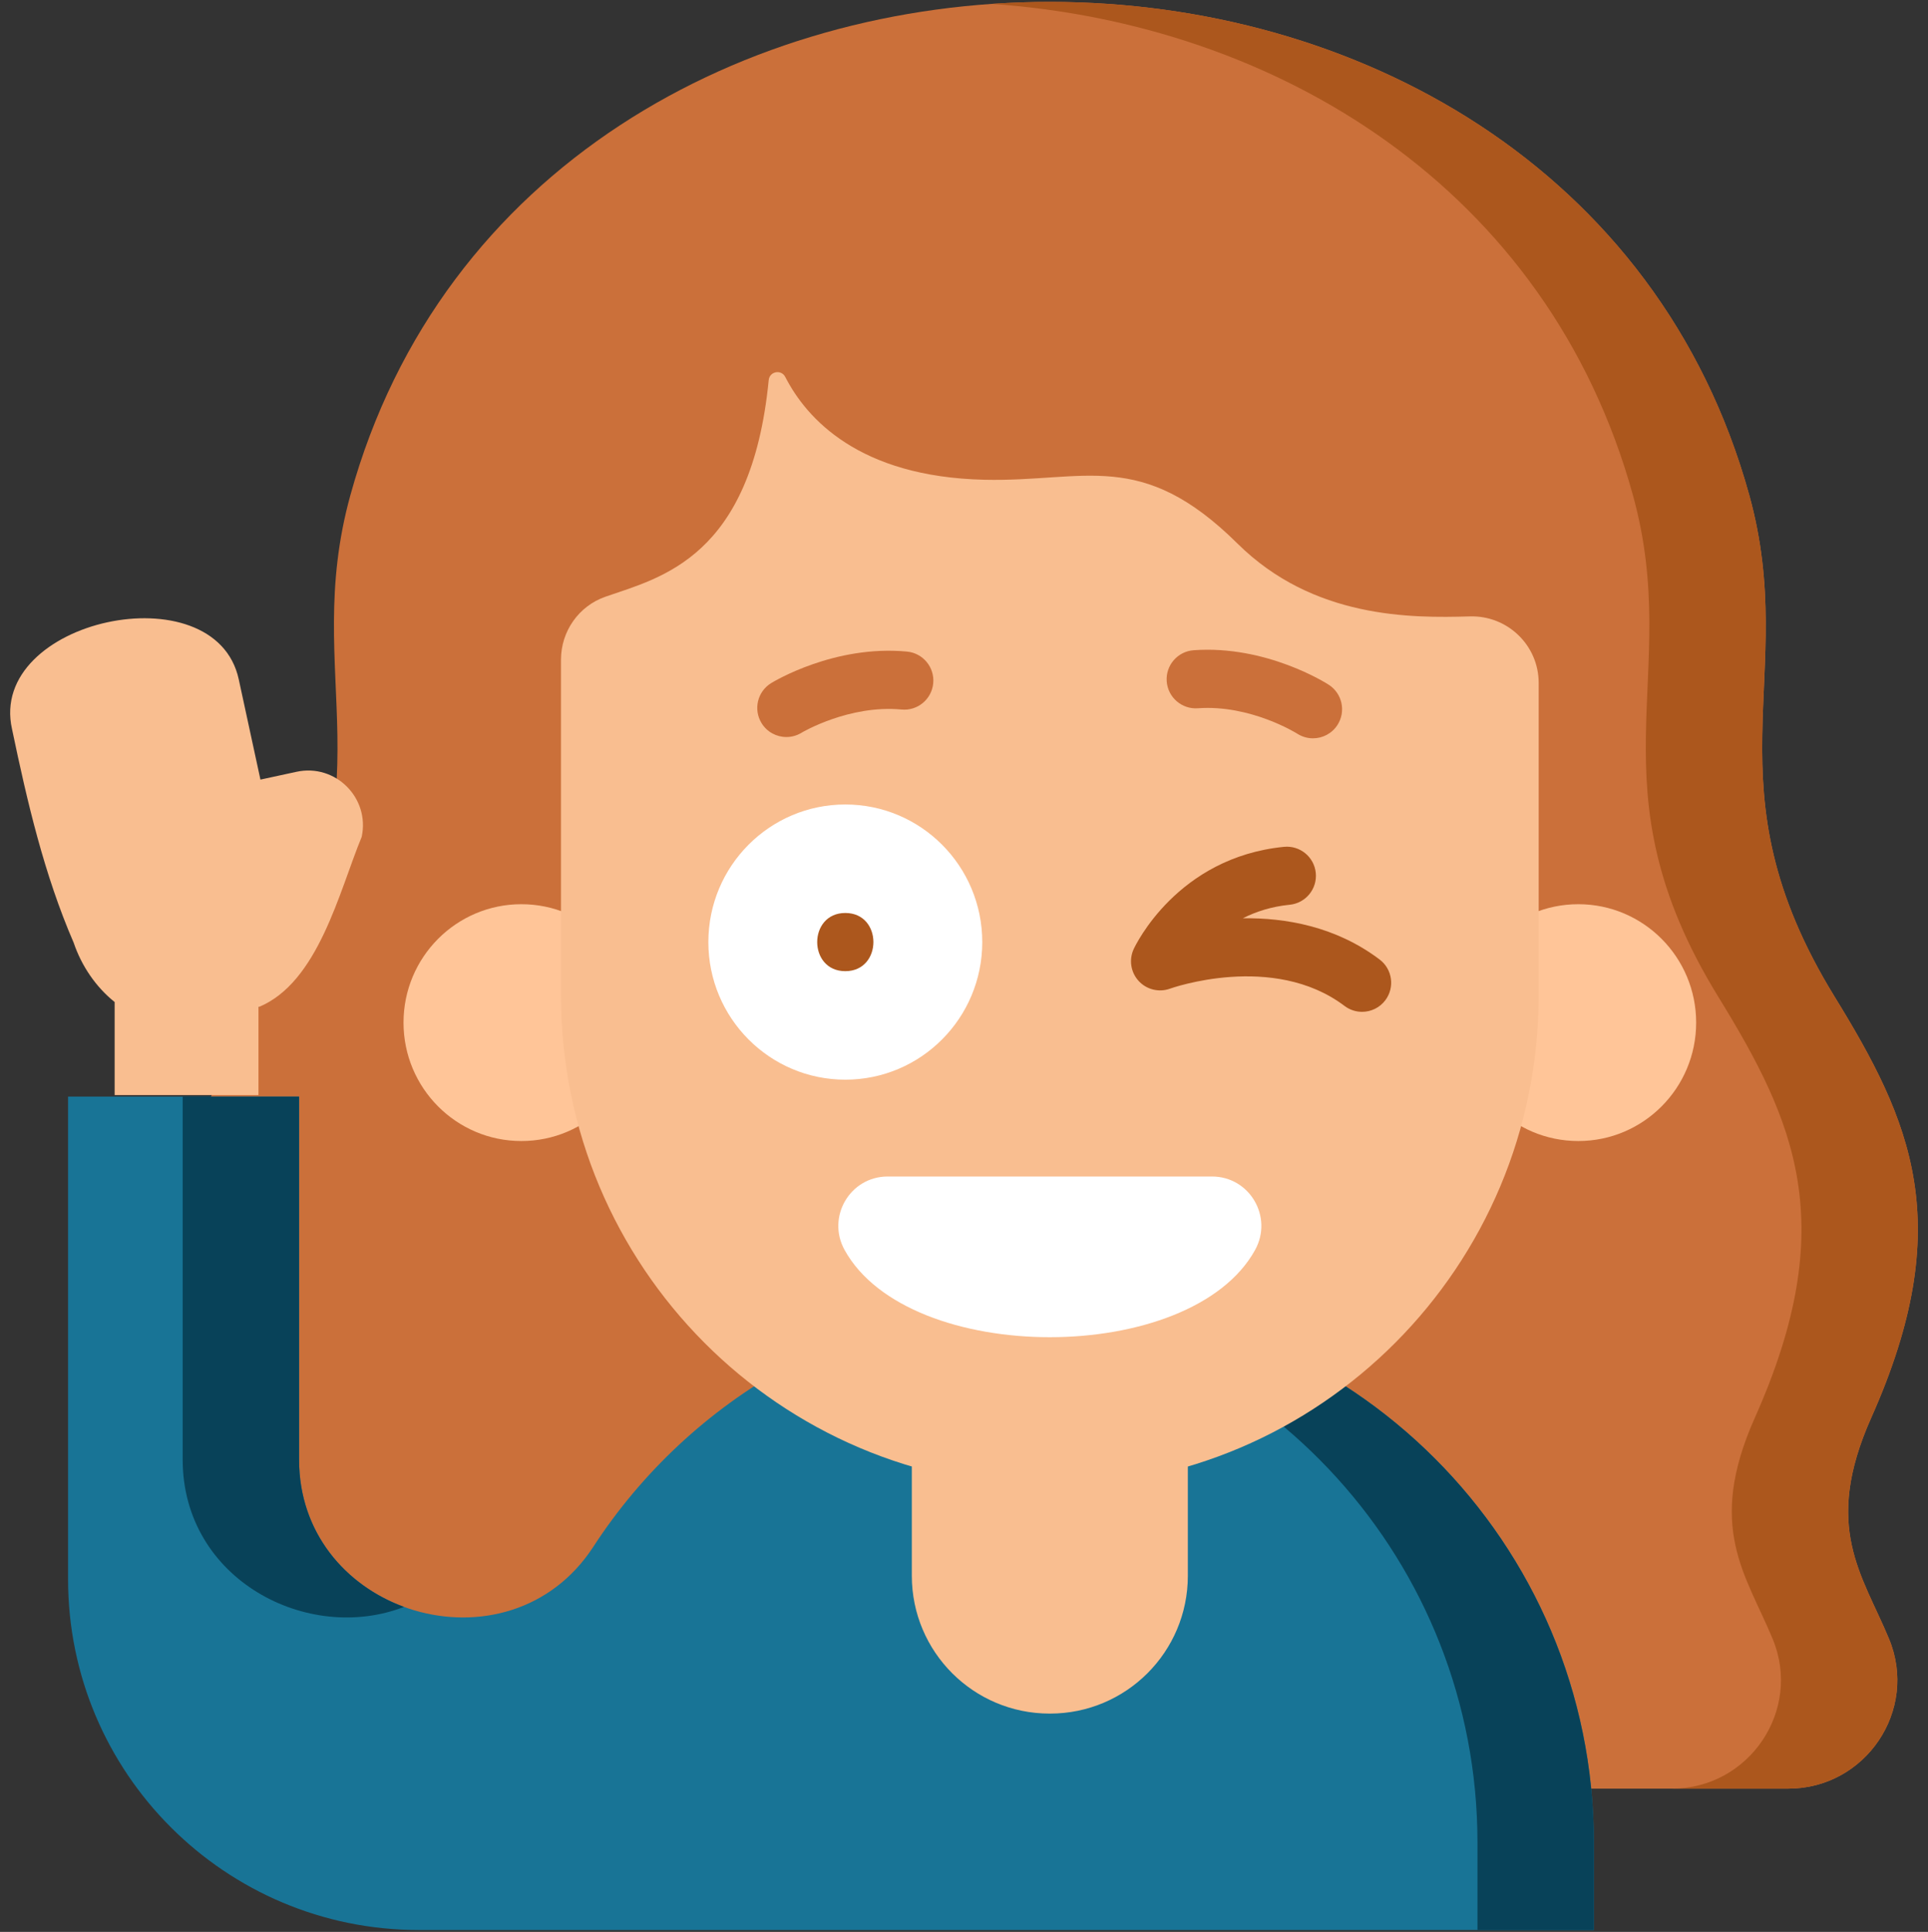 <svg width="512" height="513" viewBox="0 0 512 513" fill="none" xmlns="http://www.w3.org/2000/svg">
<rect x="0" y="0" width="512" height="513" fill="#333333" stroke="none"/>
<g clip-path="url(#clip0_654_8731)">
<path d="M82.683 474.955C62.192 474.955 48.091 454.152 55.926 435.218C63.016 418.085 73.66 405.596 60.666 376.474C37.705 325.015 50.064 297.724 70.38 264.684C104.821 208.672 79.641 180.064 93.033 131.542C141.256 -43.175 416.329 -43.186 464.556 131.542C477.949 180.064 452.768 208.671 487.209 264.684C507.525 297.724 519.884 325.015 496.923 376.474C483.929 405.596 494.573 418.086 501.663 435.218C509.498 454.152 495.397 474.955 474.906 474.955H82.683Z" fill="#CB703A"/>
<path d="M496.924 376.473C519.885 325.014 507.526 297.723 487.21 264.683C452.769 208.67 477.949 180.063 464.557 131.541C438.905 38.605 349.078 -4.895 263.345 1.033C338.796 6.25 411.076 49.751 433.651 131.541C447.044 180.063 421.863 208.67 456.304 264.683C476.62 297.723 488.979 325.014 466.018 376.473C453.024 405.595 463.668 418.085 470.758 435.217C478.593 454.151 464.492 474.954 444.001 474.954H474.906C495.397 474.954 509.498 454.15 501.663 435.217C494.574 418.084 483.93 405.594 496.924 376.473Z" fill="#AC571D"/>
<path d="M138.456 302.992C155.742 302.992 169.754 288.914 169.754 271.548C169.754 254.181 155.742 240.104 138.456 240.104C121.171 240.104 107.158 254.181 107.158 271.548C107.158 288.914 121.171 302.992 138.456 302.992Z" fill="#FFC598"/>
<path d="M419.133 302.992C436.419 302.992 450.431 288.914 450.431 271.548C450.431 254.181 436.419 240.104 419.133 240.104C401.848 240.104 387.835 254.181 387.835 271.548C387.835 288.914 401.848 302.992 419.133 302.992Z" fill="#FFC598"/>
<path d="M111.242 512.501C59.787 512.501 18.075 470.789 18.075 419.334V291.184H79.418V387.583C79.418 428.819 135.034 445.371 157.562 410.728C183.285 371.172 227.875 345.013 278.575 345.013H279.014C358.68 345.013 423.262 409.595 423.262 489.261V512.501H111.242Z" fill="#187496"/>
<path d="M279.014 345.014H278.575C273.429 345.014 268.345 345.284 263.338 345.809C335.845 353.418 392.356 414.74 392.356 489.262V512.502H423.261V489.262C423.262 409.596 358.68 345.014 279.014 345.014Z" fill="#084259"/>
<path d="M107.287 426.697C91.822 421.026 79.419 407.057 79.419 387.583V291.184H48.513V387.583C48.513 419.479 81.788 436.606 107.287 426.697Z" fill="#084259"/>
<path d="M278.739 455.027H278.85C299.06 455.027 315.444 438.643 315.444 418.433V359.207H242.146V418.433C242.145 438.643 258.529 455.027 278.739 455.027Z" fill="#F9BE90"/>
<path d="M204.139 100.938C199.506 148.07 175.574 153.321 160.796 158.447C153.71 160.905 148.978 167.627 148.978 175.158V264.274C148.978 336.304 207.099 394.695 278.796 394.695C350.492 394.695 408.614 336.303 408.614 264.274V181.368C408.614 171.331 400.318 163.387 390.331 163.681C374.701 164.14 348.747 164.258 328.639 144.349C303.006 118.97 288.18 128.006 261.429 127.395C227.984 126.631 214.144 111.049 208.534 100.098C207.463 98.011 204.368 98.602 204.139 100.938Z" fill="#F9BE90"/>
<path d="M208.833 195.709C206.239 195.709 203.706 194.403 202.246 192.032C200.009 188.398 201.141 183.639 204.775 181.402C205.454 180.984 221.607 171.194 240.864 173.022C245.112 173.424 248.23 177.195 247.827 181.443C247.424 185.691 243.658 188.816 239.406 188.406C225.472 187.095 212.999 194.486 212.876 194.561C211.613 195.339 210.215 195.709 208.833 195.709Z" fill="#CB703A"/>
<path d="M348.673 196.053C347.243 196.053 345.799 195.657 344.508 194.829C344.335 194.719 332.07 187.053 318.098 188.075C313.858 188.384 310.141 185.184 309.832 180.928C309.523 176.672 312.723 172.972 316.979 172.663C336.276 171.267 352.206 181.405 352.875 181.838C356.458 184.155 357.485 188.938 355.169 192.521C353.69 194.807 351.207 196.053 348.673 196.053Z" fill="#CB703A"/>
<path d="M224.48 286.697C244.566 286.697 260.848 270.339 260.848 250.16C260.848 229.981 244.566 213.623 224.48 213.623C204.395 213.623 188.112 229.981 188.112 250.16C188.112 270.339 204.395 286.697 224.48 286.697Z" fill="white"/>
<path d="M224.48 257.885C234.423 257.885 234.44 242.432 224.48 242.432C214.537 242.432 214.521 257.885 224.48 257.885Z" fill="#AC571D"/>
<path d="M361.71 268.682C360.087 268.682 358.451 268.173 357.057 267.119C338.104 252.794 310.993 262.424 310.72 262.522C307.793 263.589 304.502 262.79 302.388 260.492C300.276 258.194 299.753 254.852 301.064 252.019C301.523 251.027 312.635 227.675 340.968 224.869C345.211 224.444 348.998 227.55 349.419 231.796C349.84 236.042 346.738 239.826 342.491 240.246C337.635 240.727 333.51 242.076 330.05 243.838C341.314 243.685 354.71 245.974 366.374 254.791C369.778 257.364 370.451 262.21 367.879 265.614C366.361 267.623 364.049 268.682 361.71 268.682Z" fill="#AC571D"/>
<path d="M63.405 180.402L69.162 207.015L78.748 204.941C89.076 202.707 98.266 211.878 96.054 222.211C90.072 236.671 84.545 260.958 68.642 267.434V290.795H30.444V266.079C25.481 262.112 21.656 256.502 19.572 250.347C11.735 232.259 7.222 212.879 3.201 193.632C-3.393 164.507 57.148 151.478 63.405 180.402Z" fill="#F9BE90"/>
<path d="M235.735 312.41C225.735 312.41 219.457 323.139 224.28 331.899C241.31 362.829 316.302 362.79 333.311 331.899C338.134 323.139 331.856 312.41 321.856 312.41H235.735Z" fill="white"/>
</g>
<defs>
<clipPath id="clip0_654_8731">
<rect width="512" height="512" fill="white" transform="translate(0 0.5)"/>
</clipPath>
</defs>
</svg>
